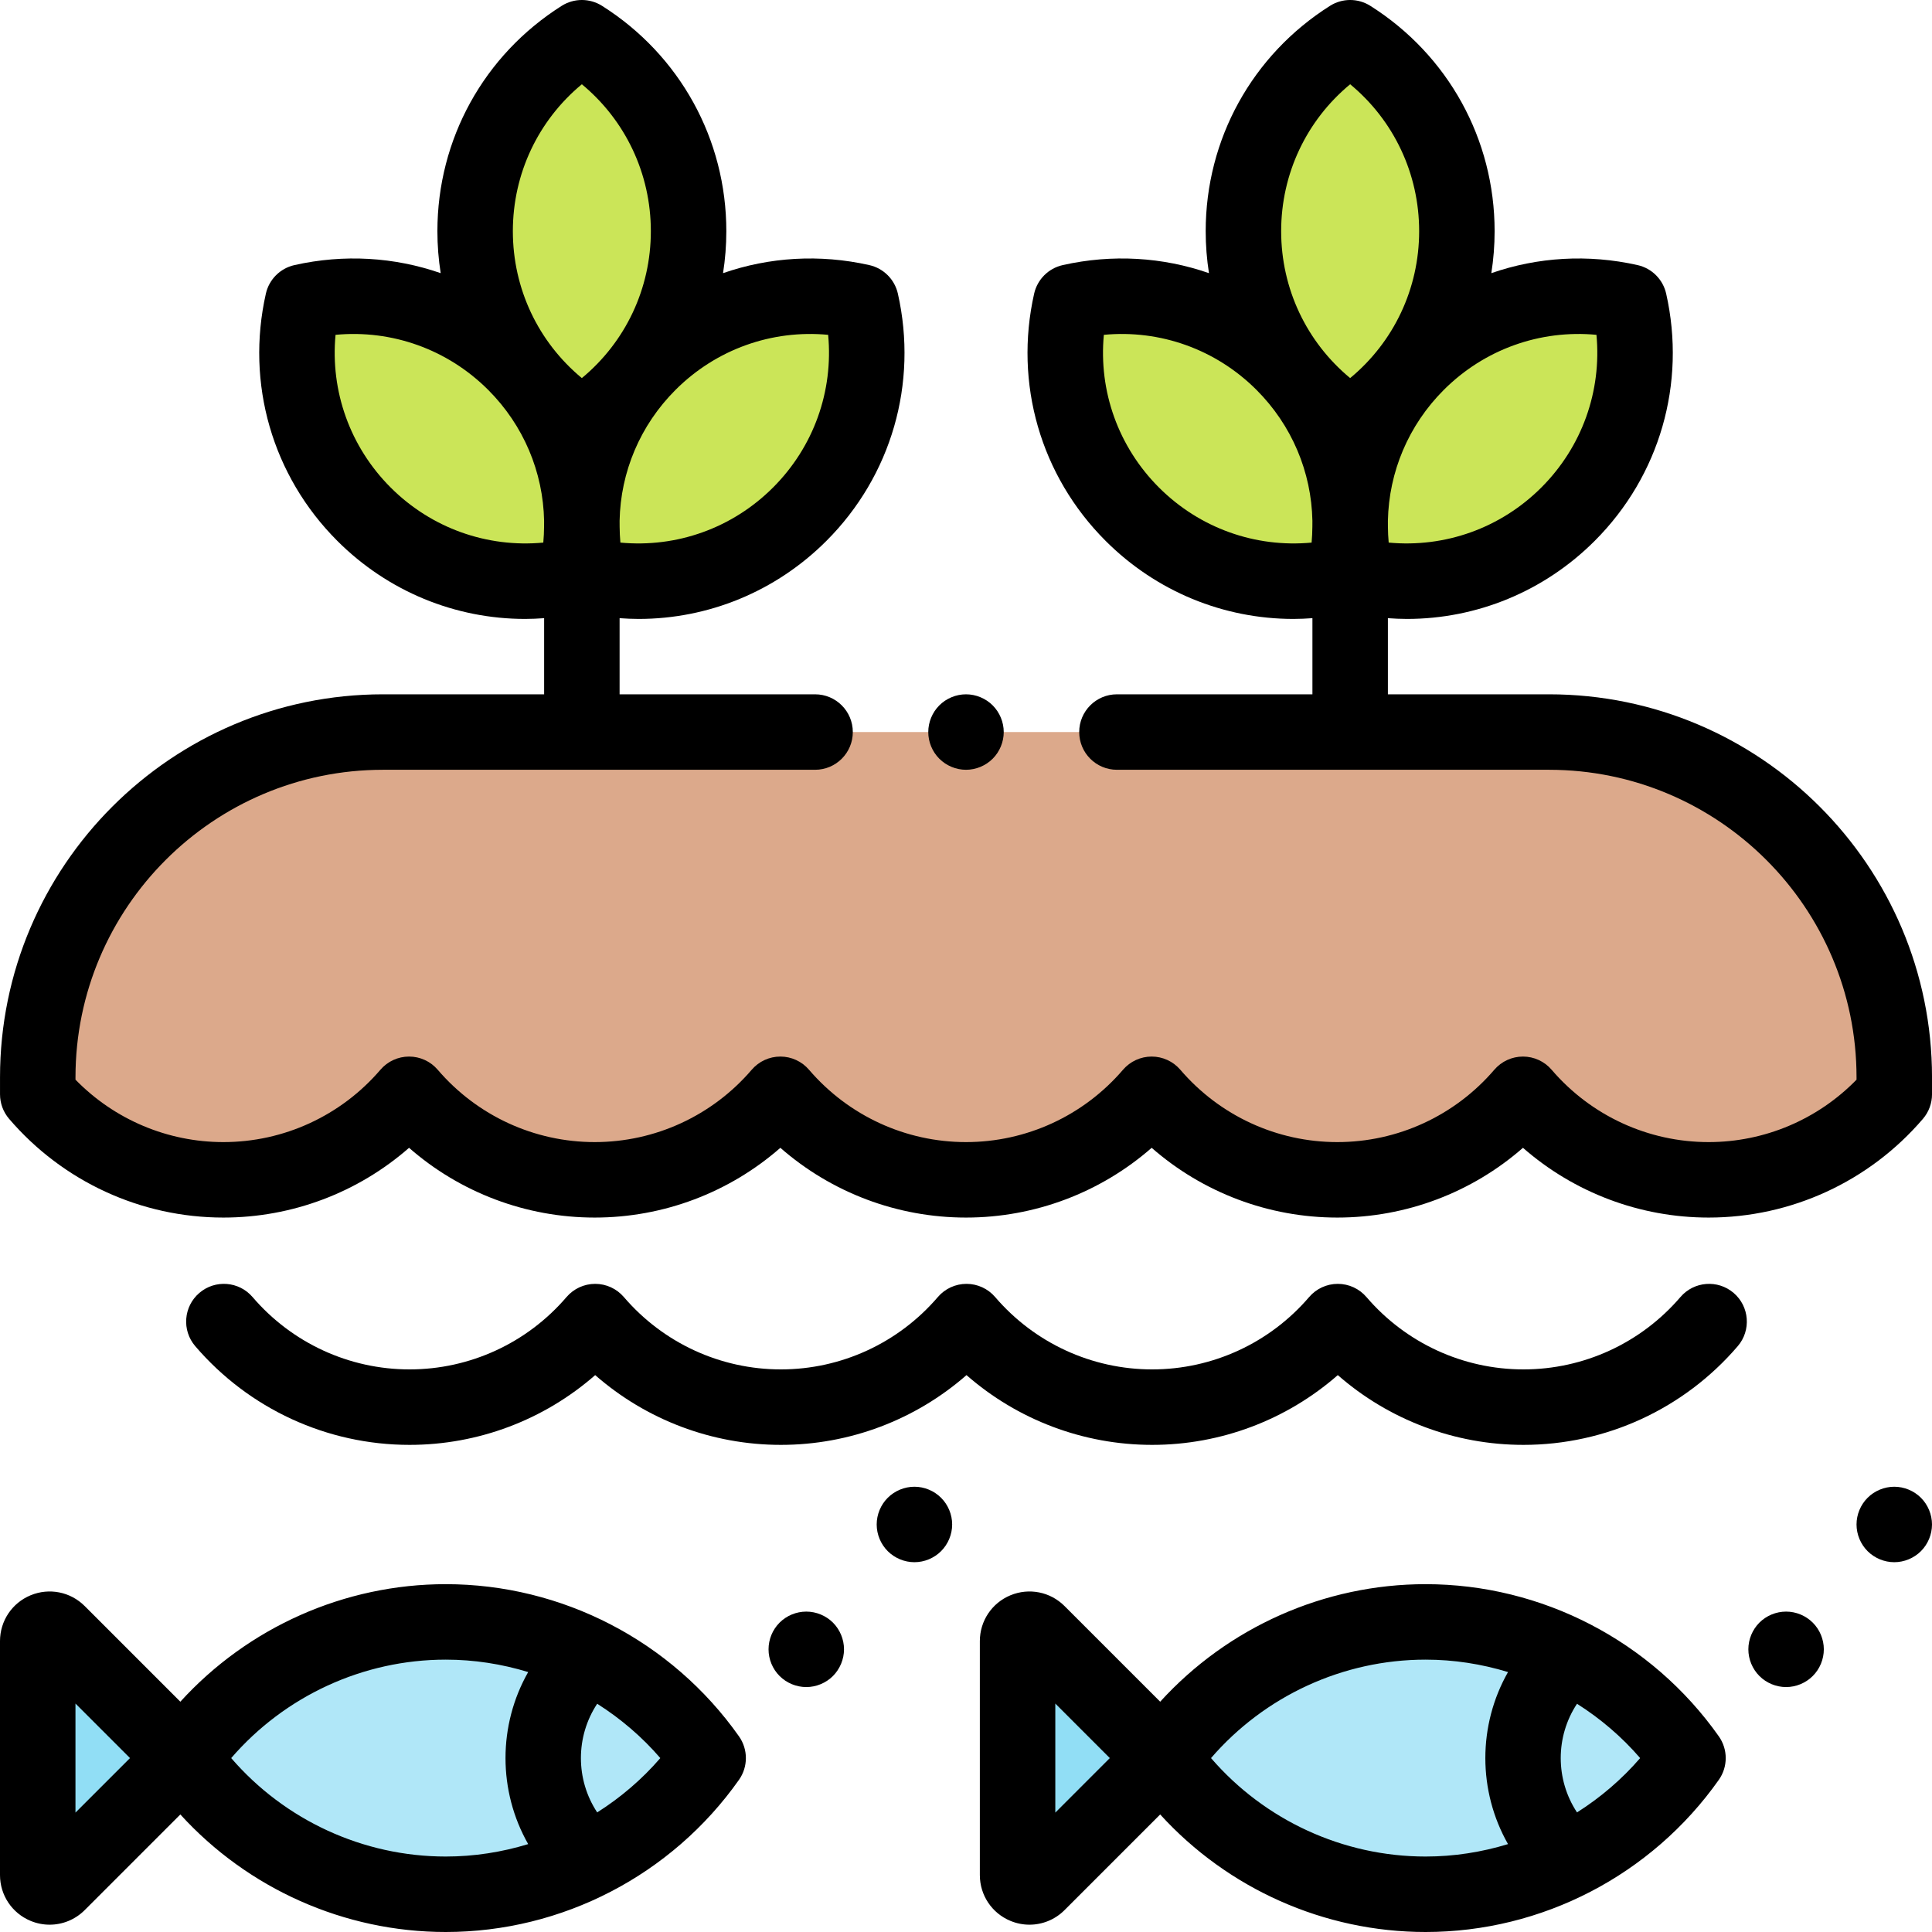 <svg height="512pt" viewBox="0 0 512 512" width="512pt" xmlns="http://www.w3.org/2000/svg"><path d="m410.5 194h-309c-50.535 0-91.5 40.965-91.5 91.5v4.5c11.879 13.871 29.508 22.668 49.199 22.668 19.695 0 37.32-8.797 49.199-22.668 11.883 13.871 29.508 22.668 49.203 22.668 19.691 0 37.32-8.797 49.199-22.668 11.879 13.871 29.508 22.668 49.199 22.668s37.32-8.797 49.199-22.668c11.879 13.871 29.508 22.668 49.199 22.668 19.695 0 37.32-8.797 49.203-22.668 11.879 13.871 29.504 22.668 49.199 22.668 19.691 0 37.32-8.797 49.199-22.668v-4.5c0-50.535-40.965-91.5-91.5-91.5zm0 0" fill="#dca98b"/><g fill="#cbe558"><path d="m125.91 61.262c0 21.586 11.297 40.523 28.285 51.262 16.992-10.738 28.285-29.676 28.285-51.262 0-21.586-11.293-40.523-28.285-51.262-16.992 10.738-28.285 29.676-28.285 51.262zm0 0"/><path d="m171.938 96.262c-15.262 15.266-20.668 36.641-16.246 56.246 19.609 4.422 40.984-.98 56.246-16.246 15.266-15.262 20.668-36.641 16.246-56.246-19.605-4.422-40.98.98-56.246 16.246zm0 0"/><path d="m136.453 96.262c15.266 15.266 20.668 36.641 16.246 56.246-19.605 4.422-40.984-.98-56.246-16.246-15.266-15.262-20.668-36.641-16.246-56.246 19.605-4.422 40.98.98 56.246 16.246zm0 0"/><path d="m329.52 61.262c0 21.586 11.293 40.523 28.285 51.262 16.992-10.738 28.285-29.676 28.285-51.262 0-21.586-11.293-40.523-28.285-51.262-16.992 10.738-28.285 29.676-28.285 51.262zm0 0"/><path d="m375.547 96.262c-15.262 15.266-20.668 36.641-16.246 56.246 19.609 4.422 40.984-.98 56.246-16.246 15.266-15.262 20.668-36.641 16.246-56.246-19.605-4.422-40.984.98-56.246 16.246zm0 0"/><path d="m340.062 96.262c15.266 15.266 20.668 36.641 16.246 56.246-19.605 4.422-40.984-.98-56.246-16.246-15.266-15.262-20.668-36.641-16.246-56.246 19.605-4.422 40.98.98 56.246 16.246zm0 0"/></g><path d="m118.129 429.82c-28.738 0-54.133 14.266-69.535 36.09 15.402 21.824 40.797 36.09 69.535 36.09 28.742 0 54.137-14.266 69.539-36.09-15.402-21.824-40.797-36.09-69.539-36.09zm0 0" fill="#b0e7f8"/><path d="m15.367 432.684 33.227 33.227-33.227 33.223c-1.98 1.984-5.367.578-5.367-2.223v-62.004c0-2.801 3.387-4.203 5.367-2.223zm0 0" fill="#91def5"/><path d="m377.797 429.82c-28.742 0-54.133 14.266-69.535 36.09 15.398 21.824 40.793 36.09 69.535 36.09s54.137-14.266 69.539-36.09c-15.402-21.824-40.797-36.09-69.539-36.09zm0 0" fill="#b0e7f8"/><path d="m275.035 432.684 33.227 33.227-33.227 33.223c-1.98 1.984-5.367.578-5.367-2.223v-62.004c0-2.801 3.387-4.203 5.367-2.223zm0 0" fill="#91def5"/><path d="m459.434 342.641c-4.195-3.59-10.508-3.105-14.102 1.09-10.438 12.188-25.602 19.176-41.605 19.176-16 0-31.168-6.992-41.605-19.176-1.898-2.219-4.676-3.496-7.594-3.496-2.922 0-5.695 1.277-7.594 3.496-10.438 12.188-25.602 19.176-41.605 19.176-16 0-31.168-6.992-41.605-19.176-1.898-2.219-4.676-3.496-7.594-3.496-2.922 0-5.695 1.277-7.594 3.496-10.441 12.188-25.605 19.176-41.605 19.176-16.004 0-31.168-6.992-41.605-19.176-1.902-2.219-4.676-3.496-7.598-3.496-2.918 0-5.691 1.277-7.594 3.496-10.438 12.188-25.602 19.176-41.605 19.176-16 0-31.164-6.992-41.602-19.176-3.594-4.195-9.906-4.684-14.102-1.09-4.195 3.594-4.684 9.906-1.09 14.102 14.242 16.625 34.945 26.164 56.793 26.164 18.23 0 35.656-6.637 49.199-18.488 13.547 11.852 30.977 18.488 49.203 18.488 18.227 0 35.652-6.637 49.199-18.488 13.547 11.852 30.973 18.488 49.199 18.488s35.652-6.637 49.199-18.488c13.547 11.852 30.973 18.488 49.199 18.488 21.852 0 42.551-9.535 56.797-26.164 3.59-4.195 3.105-10.508-1.09-14.102zm0 0"/><path d="m410.5 184h-42.695v-20.176c1.68.117 3.359.199 5.035.199 18.496 0 36.352-7.262 49.781-20.691 17.219-17.219 24.297-41.711 18.93-65.516-.852-3.766-3.789-6.707-7.555-7.559-13.168-2.969-26.539-2.125-38.777 2.133.574-3.645.871-7.363.871-11.129 0-24.355-12.316-46.68-32.941-59.715-3.262-2.062-7.422-2.062-10.684 0-20.629 13.035-32.945 35.359-32.945 59.715 0 3.766.297 7.484.871 11.129-12.238-4.258-25.613-5.102-38.773-2.133-3.77.852-6.707 3.793-7.559 7.559-5.367 23.801 1.711 48.293 18.934 65.516 13.43 13.43 31.281 20.691 49.777 20.691 1.676 0 3.355-.082 5.035-.199v20.176h-51.805c-5.523 0-10 4.477-10 10s4.477 10 10 10h114.5c44.938 0 81.5 36.562 81.5 81.5v.625c-10.293 10.555-24.387 16.543-39.199 16.543-16.004 0-31.168-6.988-41.605-19.172-1.898-2.219-4.676-3.496-7.594-3.496-2.922 0-5.695 1.277-7.598 3.496-10.438 12.184-25.602 19.172-41.602 19.172-16.004 0-31.168-6.988-41.605-19.172-1.902-2.219-4.676-3.496-7.594-3.496-2.922 0-5.695 1.277-7.598 3.496-10.438 12.184-25.602 19.172-41.605 19.172-16 0-31.164-6.988-41.605-19.172-1.898-2.219-4.672-3.496-7.594-3.496-2.918 0-5.695 1.277-7.594 3.496-10.438 12.184-25.605 19.172-41.605 19.172-16.004 0-31.168-6.988-41.605-19.172-1.898-2.219-4.672-3.496-7.594-3.496s-5.695 1.277-7.594 3.496c-10.441 12.184-25.605 19.172-41.609 19.172-14.812 0-28.906-5.988-39.199-16.543v-.625c0-44.938 36.562-81.5 81.5-81.5h114.5c5.523 0 10-4.477 10-10s-4.477-10-10-10h-51.805v-20.176c1.684.117 3.359.199 5.035.199 18.496 0 36.352-7.262 49.781-20.691 17.219-17.223 24.297-41.715 18.93-65.516-.852-3.766-3.789-6.707-7.555-7.559-13.168-2.969-26.539-2.125-38.777 2.133.574-3.645.871-7.363.871-11.129 0-24.355-12.316-46.68-32.941-59.715-3.266-2.062-7.422-2.062-10.688 0-20.625 13.035-32.941 35.359-32.941 59.715 0 3.766.297 7.484.871 11.129-12.238-4.258-25.613-5.102-38.773-2.133-3.766.852-6.707 3.793-7.555 7.559-5.371 23.801 1.707 48.297 18.93 65.516 13.43 13.43 31.281 20.691 49.781 20.691 1.672 0 3.352-.082 5.031-.199v20.176h-42.695c-55.965 0-101.5 45.535-101.5 101.5v4.5c0 2.387.855 4.695 2.406 6.504 14.242 16.629 34.941 26.164 56.793 26.164 18.23 0 35.656-6.633 49.199-18.484 13.547 11.852 30.973 18.484 49.199 18.484 18.23 0 35.656-6.633 49.203-18.484 13.543 11.852 30.973 18.484 49.199 18.484s35.652-6.633 49.199-18.484c13.547 11.852 30.973 18.484 49.199 18.484 18.227 0 35.656-6.633 49.199-18.484 13.547 11.852 30.973 18.484 49.199 18.484 21.852 0 42.555-9.535 56.797-26.164 1.551-1.809 2.406-4.117 2.406-6.504v-4.5c0-55.965-45.531-101.5-101.5-101.5zm12.578-95.27c1.406 14.934-3.824 29.688-14.602 40.461-10.773 10.773-25.531 16.004-40.461 14.602-.133-1.41-.188-2.816-.203-4.215.004-.527 0-1.055-.004-1.578.258-12.902 5.434-25.293 14.809-34.668 10.777-10.777 25.535-16.004 40.461-14.602zm-65.273-66.402c11.555 9.562 18.285 23.695 18.285 38.934s-6.73 29.371-18.285 38.934c-11.551-9.562-18.285-23.695-18.285-38.934s6.734-29.371 18.285-38.934zm-50.672 106.863c-10.773-10.773-16.008-25.527-14.602-40.461 14.926-1.406 29.684 3.828 40.461 14.602 9.379 9.379 14.551 21.773 14.809 34.672-.008.52-.012 1.039-.008 1.555-.016 1.406-.07 2.82-.203 4.234-14.93 1.406-29.684-3.828-40.457-14.602zm-87.664-40.461c1.406 14.934-3.824 29.688-14.602 40.461-10.773 10.773-25.527 16.008-40.457 14.602-.133-1.414-.188-2.828-.203-4.234.004-.52 0-1.035-.008-1.555.258-12.902 5.43-25.293 14.812-34.672 10.773-10.777 25.535-16.008 40.457-14.602zm-65.273-66.402c11.555 9.562 18.285 23.695 18.285 38.934s-6.73 29.371-18.285 38.934c-11.555-9.562-18.285-23.695-18.285-38.934s6.734-29.371 18.285-38.934zm-50.672 106.863c-10.773-10.773-16.008-25.527-14.602-40.461 14.926-1.406 29.684 3.828 40.461 14.602 9.379 9.379 14.555 21.777 14.809 34.68-.008.512-.012 1.023-.008 1.539-.016 1.41-.07 2.824-.203 4.242-14.922 1.402-29.68-3.828-40.457-14.602zm0 0"/><path d="m118.129 419.82c-26.891 0-52.422 11.469-70.336 31.148l-25.352-25.355h-.004c-3.77-3.773-9.395-4.887-14.324-2.848-4.93 2.039-8.113 6.809-8.113 12.145v62c0 5.336 3.184 10.102 8.113 12.145 1.637.68 3.348 1.008 5.043 1.008 3.414 0 6.762-1.336 9.281-3.855l25.355-25.355c17.914 19.68 43.445 31.148 70.336 31.148 30.84 0 59.891-15.074 77.707-40.324 2.441-3.457 2.441-8.074 0-11.531-17.816-25.25-46.867-40.324-77.707-40.324zm-98.129 60.539v-28.902l14.453 14.453zm41.27-14.449c14.199-16.457 34.961-26.09 56.859-26.09 7.492 0 14.84 1.152 21.844 3.293-8.012 14.082-8.012 31.512 0 45.594-7.004 2.141-14.352 3.293-21.844 3.293-21.898 0-42.664-9.633-56.859-26.09zm96.992 14.395c-5.754-8.691-5.754-20.098 0-28.793 6.199 3.93 11.859 8.75 16.73 14.398-4.871 5.648-10.531 10.469-16.73 14.395zm0 0"/><path d="m213.672 427.09c-2.633 0-5.211 1.062-7.07 2.922-1.871 1.867-2.93 4.438-2.93 7.078 0 2.629 1.059 5.211 2.93 7.07 1.859 1.859 4.43 2.93 7.07 2.93 2.629 0 5.207-1.07 7.07-2.93 1.855-1.871 2.93-4.441 2.93-7.07 0-2.641-1.07-5.211-2.93-7.078-1.863-1.859-4.441-2.922-7.07-2.922zm0 0"/><path d="m242.332 394c-2.633 0-5.211 1.07-7.07 2.93-1.863 1.859-2.93 4.441-2.93 7.07s1.066 5.211 2.93 7.07c1.859 1.859 4.438 2.93 7.07 2.93 2.637 0 5.207-1.07 7.066-2.93 1.859-1.859 2.934-4.441 2.934-7.07s-1.07-5.211-2.934-7.07c-1.859-1.859-4.43-2.93-7.066-2.93zm0 0"/><path d="m377.797 419.82c-26.895 0-52.426 11.469-70.336 31.148l-25.355-25.355c-3.77-3.773-9.395-4.887-14.324-2.848-4.93 2.043-8.113 6.809-8.113 12.145v62.004c0 5.332 3.184 10.102 8.113 12.141 1.637.68 3.348 1.008 5.043 1.008 3.414 0 6.762-1.336 9.281-3.855l25.355-25.355c17.91 19.68 43.441 31.148 70.336 31.148 30.84 0 59.887-15.074 77.707-40.324 2.438-3.457 2.438-8.074 0-11.531-17.82-25.25-46.867-40.324-77.707-40.324zm-98.129 60.539v-28.902l14.449 14.453zm41.266-14.449c14.199-16.457 34.961-26.09 56.863-26.09 7.488 0 14.836 1.152 21.844 3.293-8.012 14.082-8.012 31.512 0 45.594-7.008 2.141-14.355 3.293-21.844 3.293-21.902 0-42.664-9.633-56.863-26.09zm96.992 14.395c-5.754-8.691-5.754-20.098 0-28.789 6.199 3.926 11.859 8.746 16.734 14.395-4.875 5.645-10.535 10.469-16.734 14.395zm0 0"/><path d="m473.332 427.09c-2.633 0-5.211 1.062-7.07 2.922-1.863 1.867-2.93 4.438-2.93 7.078 0 2.629 1.066 5.199 2.93 7.07 1.859 1.859 4.438 2.93 7.07 2.93 2.629 0 5.207-1.07 7.066-2.93 1.871-1.859 2.934-4.441 2.934-7.07 0-2.641-1.062-5.211-2.934-7.078-1.859-1.859-4.43-2.922-7.066-2.922zm0 0"/><path d="m502 394c-2.629 0-5.211 1.07-7.07 2.93-1.859 1.859-2.93 4.441-2.93 7.07s1.07 5.211 2.93 7.07c1.863 1.859 4.441 2.93 7.07 2.93s5.211-1.07 7.07-2.93c1.859-1.859 2.93-4.441 2.93-7.07s-1.07-5.211-2.93-7.07c-1.859-1.859-4.441-2.93-7.07-2.93zm0 0"/><path d="m256 204c2.629 0 5.211-1.07 7.07-2.93 1.859-1.859 2.93-4.441 2.93-7.07s-1.07-5.211-2.93-7.07c-1.859-1.859-4.441-2.93-7.07-2.93s-5.211 1.07-7.07 2.93c-1.859 1.859-2.93 4.441-2.93 7.07s1.07 5.211 2.93 7.07c1.863 1.859 4.441 2.93 7.07 2.93zm0 0"/></svg>